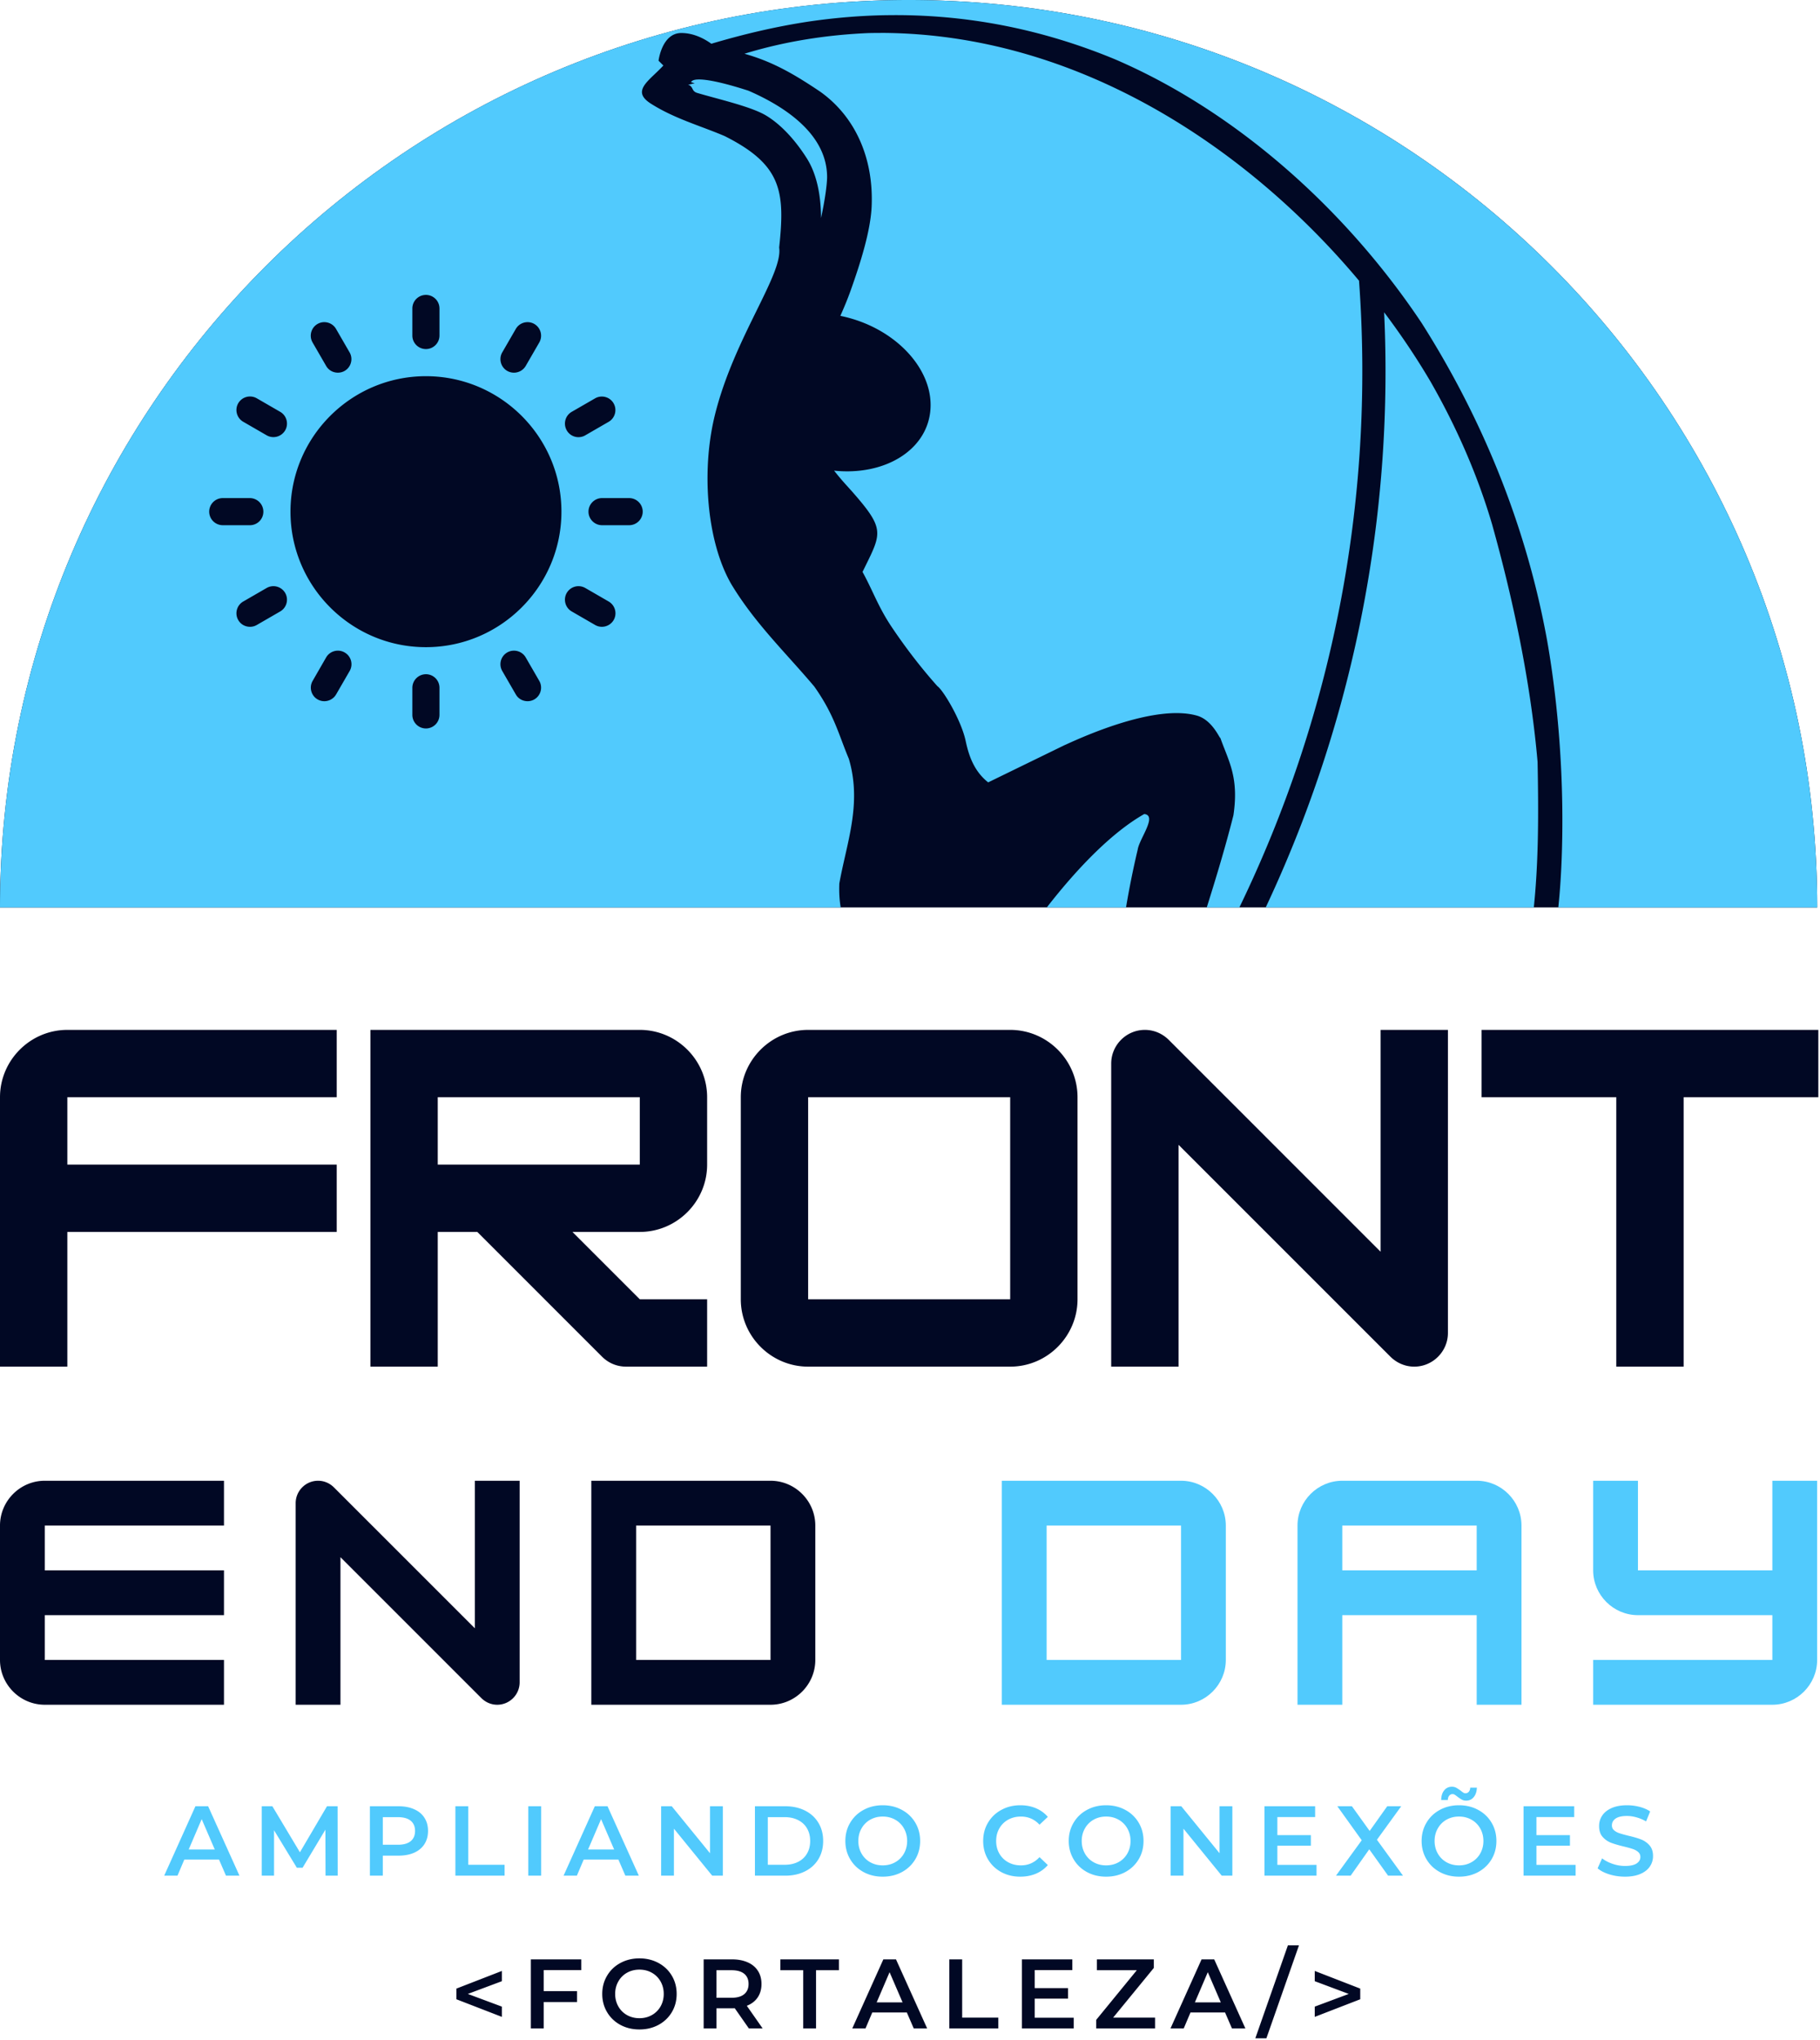 <svg xmlns="http://www.w3.org/2000/svg" width="654" height="733" fill="none">
	<g clip-path="url(#a)">
		<path fill="#51CAFD"
			d="M78.707 668.183h-12.48l-2.447 5.775H59l11.224-24.943h4.567l11.257 24.943h-4.845l-2.496-5.775Zm-1.534-3.638-4.698-10.897-4.666 10.897h9.364Zm39.803 9.413-.049-16.525-8.19 13.67h-2.072l-8.189-13.458v16.313h-4.42v-24.943h3.817l9.902 16.542 9.723-16.542h3.817l.033 24.943h-4.372Zm26.211-24.943c2.162 0 4.046.359 5.645 1.077 1.607.709 2.838 1.729 3.687 3.067.856 1.329 1.288 2.903 1.288 4.73 0 1.807-.432 3.385-1.288 4.731-.849 1.338-2.08 2.366-3.687 3.084-1.599.709-3.483 1.06-5.645 1.06h-5.628v7.194h-4.633v-24.943h10.261Zm-.212 13.834c2.023 0 3.557-.429 4.601-1.289 1.044-.857 1.566-2.08 1.566-3.671 0-1.586-.522-2.81-1.566-3.67-1.044-.857-2.578-1.289-4.601-1.289h-5.416v9.919h5.416Zm20.664-13.834h4.633v21.028h13.051v3.915h-17.684v-24.943Zm26.187 0h4.633v24.943h-4.633v-24.943Zm32.395 19.168h-12.48l-2.447 5.775h-4.78l11.224-24.943h4.568l11.256 24.943h-4.845l-2.496-5.775Zm-1.534-3.638-4.698-10.897-4.666 10.897h9.364Zm39.052-15.53v24.943h-3.817l-13.752-16.884v16.884h-4.601v-24.943h3.818l13.752 16.884v-16.884h4.6Zm11.534 0h10.914c2.651 0 5.012.518 7.08 1.55 2.064 1.036 3.671 2.496 4.813 4.388 1.142 1.884 1.713 4.062 1.713 6.542 0 2.471-.571 4.649-1.713 6.541-1.142 1.885-2.749 3.341-4.813 4.372-2.068 1.036-4.429 1.55-7.08 1.55h-10.914v-24.943Zm10.686 21.028c1.835 0 3.446-.347 4.829-1.044 1.39-.706 2.463-1.705 3.213-3.002.751-1.293 1.126-2.794 1.126-4.502 0-1.717-.375-3.222-1.126-4.519-.75-1.293-1.823-2.288-3.213-2.986-1.383-.705-2.994-1.06-4.829-1.06h-6.053v17.113h6.053Zm35.237 4.274c-2.536 0-4.824-.547-6.867-1.648-2.048-1.109-3.651-2.643-4.813-4.6-1.166-1.966-1.745-4.16-1.745-6.575 0-2.422.579-4.616 1.745-6.574 1.162-1.966 2.765-3.499 4.813-4.6 2.043-1.11 4.331-1.664 6.867-1.664 2.545 0 4.837.554 6.885 1.664 2.043 1.101 3.646 2.626 4.812 4.584 1.163 1.949 1.746 4.143 1.746 6.59s-.583 4.646-1.746 6.591c-1.166 1.95-2.769 3.475-4.812 4.584-2.048 1.101-4.34 1.648-6.885 1.648Zm0-4.062c1.664 0 3.157-.375 4.487-1.126a8.154 8.154 0 0 0 3.148-3.132c.759-1.346 1.142-2.847 1.142-4.503 0-1.664-.383-3.164-1.142-4.502a8.15 8.15 0 0 0-3.148-3.149c-1.33-.75-2.823-1.125-4.487-1.125-1.655 0-3.148.375-4.486 1.125a8.136 8.136 0 0 0-3.132 3.149c-.763 1.338-1.142 2.838-1.142 4.502 0 1.656.379 3.157 1.142 4.503a8.14 8.14 0 0 0 3.132 3.132c1.338.751 2.831 1.126 4.486 1.126Zm49.426 4.062c-2.524 0-4.804-.547-6.835-1.648-2.023-1.109-3.614-2.634-4.764-4.584-1.154-1.945-1.729-4.144-1.729-6.591s.579-4.641 1.745-6.59c1.163-1.958 2.762-3.483 4.797-4.584 2.031-1.11 4.306-1.664 6.819-1.664 2.043 0 3.907.359 5.595 1.076a11.352 11.352 0 0 1 4.274 3.1l-2.985 2.806c-1.807-1.945-4.03-2.92-6.672-2.92-1.709 0-3.243.375-4.601 1.125a8.09 8.09 0 0 0-3.164 3.133c-.763 1.329-1.142 2.834-1.142 4.518 0 1.689.379 3.194 1.142 4.519a8.08 8.08 0 0 0 3.164 3.116c1.358.751 2.892 1.126 4.601 1.126 2.642 0 4.865-.983 6.672-2.953l2.985 2.839c-1.166 1.362-2.594 2.398-4.29 3.115-1.697.706-3.569 1.061-5.612 1.061Zm30.846 0c-2.536 0-4.824-.547-6.868-1.648-2.047-1.109-3.65-2.643-4.812-4.6-1.166-1.966-1.746-4.16-1.746-6.575 0-2.422.58-4.616 1.746-6.574 1.162-1.966 2.765-3.499 4.812-4.6 2.044-1.11 4.332-1.664 6.868-1.664 2.545 0 4.837.554 6.885 1.664 2.043 1.101 3.646 2.626 4.812 4.584 1.162 1.949 1.746 4.143 1.746 6.59s-.584 4.646-1.746 6.591c-1.166 1.95-2.769 3.475-4.812 4.584-2.048 1.101-4.34 1.648-6.885 1.648Zm0-4.062c1.664 0 3.157-.375 4.487-1.126a8.154 8.154 0 0 0 3.148-3.132c.759-1.346 1.142-2.847 1.142-4.503 0-1.664-.383-3.164-1.142-4.502a8.15 8.15 0 0 0-3.148-3.149c-1.33-.75-2.823-1.125-4.487-1.125-1.655 0-3.148.375-4.486 1.125a8.136 8.136 0 0 0-3.132 3.149c-.763 1.338-1.142 2.838-1.142 4.502 0 1.656.379 3.157 1.142 4.503a8.14 8.14 0 0 0 3.132 3.132c1.338.751 2.831 1.126 4.486 1.126Zm45.367-21.24v24.943h-3.817l-13.752-16.884v16.884h-4.6v-24.943h3.817l13.752 16.884v-16.884h4.6Zm30.247 21.061v3.882h-18.711v-24.943h18.205v3.882h-13.572v6.493h12.039v3.801h-12.039v6.885h14.078Zm25.715 3.882-6.77-9.478-6.688 9.478h-5.27l9.25-12.724-8.76-12.219h5.236l6.379 8.874 6.313-8.874h5.025l-8.728 12.039 9.364 12.904h-5.351Zm25.474.359c-2.537 0-4.825-.547-6.868-1.648-2.048-1.109-3.65-2.643-4.813-4.6-1.166-1.966-1.745-4.16-1.745-6.574 0-2.423.579-4.617 1.745-6.575 1.163-1.966 2.765-3.499 4.813-4.6 2.043-1.109 4.331-1.664 6.868-1.664 2.545 0 4.837.555 6.884 1.664 2.043 1.101 3.646 2.626 4.812 4.584 1.163 1.949 1.746 4.144 1.746 6.591s-.583 4.645-1.746 6.59c-1.166 1.95-2.769 3.475-4.812 4.584-2.047 1.101-4.339 1.648-6.884 1.648Zm0-4.062c1.664 0 3.156-.375 4.486-1.126a8.14 8.14 0 0 0 3.148-3.132c.759-1.346 1.142-2.847 1.142-4.502 0-1.664-.383-3.165-1.142-4.503a8.127 8.127 0 0 0-3.148-3.148c-1.33-.751-2.822-1.126-4.486-1.126-1.656 0-3.149.375-4.487 1.126a8.12 8.12 0 0 0-3.132 3.148c-.762 1.338-1.142 2.839-1.142 4.503 0 1.655.38 3.156 1.142 4.502a8.14 8.14 0 0 0 3.132 3.132c1.338.751 2.831 1.126 4.487 1.126Zm2.577-23.263c-.599 0-1.117-.118-1.55-.359-.436-.237-.974-.595-1.615-1.077-.383-.301-.697-.53-.946-.685-.253-.151-.497-.228-.734-.228-.502 0-.913.191-1.24.571-.318.371-.485.893-.505 1.566h-2.382c.02-1.456.379-2.614 1.076-3.475.706-.869 1.632-1.305 2.774-1.305.587 0 1.097.122 1.533.359.445.241.987.595 1.632 1.06.379.318.693.551.946.702.249.155.493.228.734.228.489 0 .889-.171 1.207-.522.326-.359.506-.856.538-1.501h2.382c-.045 1.395-.416 2.521-1.109 3.377-.685.861-1.599 1.289-2.741 1.289Zm39.332 23.084v3.882h-18.712v-24.943h18.206v3.882h-13.573v6.493h12.04v3.801h-12.04v6.885h14.079Zm17.739 4.241c-1.925 0-3.785-.273-5.58-.816-1.786-.555-3.205-1.28-4.257-2.186l1.615-3.589c1.019.808 2.271 1.464 3.752 1.974 1.488.514 2.977.767 4.47.767 1.859 0 3.246-.294 4.159-.881.914-.596 1.371-1.387 1.371-2.366 0-.705-.257-1.288-.767-1.745-.514-.465-1.158-.832-1.941-1.093-.783-.269-1.856-.571-3.214-.897-1.905-.457-3.442-.906-4.617-1.354a7.76 7.76 0 0 1-3.034-2.121c-.84-.954-1.256-2.255-1.256-3.899 0-1.378.375-2.631 1.126-3.752.75-1.13 1.876-2.027 3.376-2.692 1.509-.673 3.361-1.011 5.547-1.011 1.521 0 3.018.191 4.486.571 1.477.383 2.749.93 3.817 1.647l-1.468 3.589a14.189 14.189 0 0 0-3.409-1.452c-1.187-.334-2.341-.505-3.459-.505-1.827 0-3.189.31-4.078.93-.893.62-1.338 1.443-1.338 2.463 0 .71.253 1.289.767 1.745.51.449 1.158.8 1.941 1.061.783.261 1.848.563 3.198.897 1.859.424 3.381.873 4.567 1.338a7.673 7.673 0 0 1 3.035 2.121c.848.946 1.272 2.23 1.272 3.849a6.557 6.557 0 0 1-1.125 3.736c-.743 1.122-1.872 2.015-3.394 2.676-1.525.66-3.376.995-5.562.995Z" />
		<path fill="#010824"
			d="m180.348 711.873-12.241 4.578 12.241 4.562v3.685L164 718.367v-3.831l16.348-6.348v3.685Zm15.023-3.976v7.549h11.981v3.913h-11.981v9.497h-4.611v-24.823h18.118v3.864h-13.507Zm34.401 21.316c-2.525 0-4.802-.544-6.835-1.64-2.037-1.104-3.633-2.63-4.789-4.578-1.161-1.956-1.737-4.14-1.737-6.543 0-2.411.576-4.594 1.737-6.542 1.156-1.957 2.752-3.483 4.789-4.579 2.033-1.103 4.31-1.655 6.835-1.655 2.532 0 4.813.552 6.851 1.655 2.033 1.096 3.628 2.614 4.789 4.562 1.157 1.941 1.737 4.124 1.737 6.559 0 2.436-.58 4.623-1.737 6.559-1.161 1.94-2.756 3.458-4.789 4.562-2.038 1.096-4.319 1.64-6.851 1.64Zm0-4.043c1.656 0 3.141-.373 4.464-1.12a8.114 8.114 0 0 0 3.134-3.117c.755-1.339 1.136-2.833 1.136-4.481 0-1.656-.381-3.149-1.136-4.48a8.096 8.096 0 0 0-3.134-3.134c-1.323-.747-2.808-1.12-4.464-1.12-1.648 0-3.133.373-4.465 1.12a8.087 8.087 0 0 0-3.117 3.134c-.759 1.331-1.136 2.824-1.136 4.48 0 1.648.377 3.142 1.136 4.481a8.104 8.104 0 0 0 3.117 3.117c1.332.747 2.817 1.12 4.465 1.12Zm39.331 3.686-5.082-7.273a9.011 9.011 0 0 1-.958.033h-5.601v7.24h-4.61v-24.823h10.211c2.151 0 4.026.358 5.617 1.072 1.6.706 2.825 1.721 3.67 3.052.852 1.323 1.282 2.89 1.282 4.708 0 1.875-.454 3.487-1.364 4.838-.909 1.344-2.216 2.346-3.912 3.004l5.698 8.149h-4.951Zm-.114-15.991c0-1.579-.52-2.796-1.559-3.653-1.039-.852-2.565-1.282-4.578-1.282h-5.39v9.903h5.39c2.013 0 3.539-.43 4.578-1.299 1.039-.864 1.559-2.086 1.559-3.669Zm19.636-4.935h-8.215v-3.897h21.057v3.897h-8.231v20.926h-4.611V707.93Zm37.238 15.179h-12.42l-2.435 5.747h-4.757l11.17-24.823h4.546l11.202 24.823h-4.822l-2.484-5.747Zm-1.526-3.62-4.676-10.845-4.643 10.845h9.319Zm16.8-15.456h4.61v20.927h12.988v3.896h-17.598v-24.823Zm44.688 20.96v3.863h-18.621v-24.823h18.118v3.864h-13.508v6.462h11.982v3.782h-11.982v6.852h14.011Zm29.237-.033v3.896h-21.154v-3.084l14.595-17.842h-14.351v-3.897h20.456v3.085l-14.612 17.842h15.066Zm25.151-1.851h-12.419l-2.436 5.747h-4.756l11.169-24.823h4.546l11.202 24.823h-4.822l-2.484-5.747Zm-1.526-3.62-4.675-10.845-4.644 10.845h9.319ZM462.793 699h3.978l-11.706 33.395h-3.977L462.793 699Zm25.997 15.536v3.831l-16.349 6.331v-3.685l12.225-4.562-12.225-4.578v-3.685l16.349 6.348ZM121 370.055H24.201C10.892 370.055 0 380.944 0 394.256v96.799h24.201v-48.4H121v-24.201H24.201v-24.198H121v-24.201Zm133.1 24.201c0-13.312-10.889-24.201-24.198-24.201H133.1v121h24.201v-48.4h14.216l44.771 44.771c2.42 2.42 5.446 3.629 8.773 3.629H254.1v-24.202h-24.198L205.7 442.655h24.202c13.309 0 24.198-10.888 24.198-24.201v-24.198Zm-24.198 0v24.198h-72.601v-24.198h72.601Zm133.099 96.799c13.459 0 24.198-11.04 24.198-24.202v-72.597c0-13.312-10.889-24.201-24.198-24.201H290.4c-13.309 0-24.201 10.889-24.201 24.201v72.597c0 13.313 10.892 24.202 24.201 24.202h72.601ZM290.4 394.256h72.601v72.597H290.4v-72.597Zm133.1 96.799v-79.707l76.079 76.078c2.269 2.266 5.292 3.629 8.623 3.629 6.654 0 12.097-5.447 12.097-12.101V370.055h-24.198v79.71l-76.079-76.082c-2.269-2.266-5.295-3.628-8.622-3.628-6.655 0-12.101 5.446-12.101 12.1v108.9H423.5Zm229.898-121h-121v24.201h48.403v96.799h24.198v-96.799h48.399v-24.201Zm-572.914 162h-64.39C7.244 532.055 0 539.299 0 548.154v48.291c0 8.854 7.245 16.099 16.094 16.099h64.39v-16.099h-64.39v-16.093h64.39v-16.099h-64.39v-16.099h64.39v-16.099Zm41.854 80.489v-53.021l50.61 50.605c1.51 1.51 3.521 2.416 5.734 2.416 4.427 0 8.047-3.62 8.047-8.047v-72.442h-16.094v53.021l-50.609-50.605c-1.511-1.51-3.521-2.416-5.734-2.416-4.428 0-8.047 3.625-8.047 8.052v72.437h16.093Zm154.541 0c8.855 0 16.094-7.245 16.094-16.099v-48.291c0-8.855-7.239-16.099-16.094-16.099h-64.39v80.489h64.39Zm-48.296-64.39h48.296v48.291h-48.296v-48.291Z" />
		<path fill="#51CAFD"
			d="M424.391 612.544c8.854 0 16.093-7.245 16.093-16.099v-48.291c0-8.855-7.239-16.099-16.093-16.099H360v80.489h64.391Zm-48.297-64.39h48.297v48.291h-48.297v-48.291Zm106.244-16.099c-8.849 0-16.093 7.244-16.093 16.099v64.39h16.093v-32.192h48.297v32.192h16.094v-64.39c0-8.855-7.24-16.099-16.094-16.099h-48.297Zm0 16.099h48.297v16.099h-48.297v-16.099Zm154.541 16.099h-48.296v-32.198h-16.094v32.198c0 8.854 7.245 16.099 16.094 16.099h48.296v16.093h-64.39v16.099h64.39c8.855 0 16.094-7.245 16.094-16.099v-64.39h-16.094v32.198Z" />
		<path fill="#010824" d="M326.507 0C146.182 0 0 145.979 0 326.05h653C653 145.979 506.823 0 326.507 0Z" />
		<path fill="#51CAFD" fill-rule="evenodd"
			d="M0 326.05C0 145.979 146.182 0 326.507 0 506.823 0 653 145.979 653 326.05h-93.034c.582-5.518.945-11.098 1.177-16.786 1.113-28.247-1.179-56.281-5.193-79.084-7.633-42.045-23.7-80.405-45.102-114.134-27.803-41.643-67.423-76.376-110.213-94.75-26.454-10.958-53.729-16.246-81.763-15.84V5.45c-9.345.132-18.77.906-28.275 2.302-11.775 1.783-23.294 4.5-34.983 7.968-2.114-1.534-6.071-3.86-10.784-3.86-6.996 0-8.189 9.95-8.189 9.95l1.731 1.73c-.99 1.077-2.041 2.08-3.038 3.03h-.001c-4.103 3.911-7.287 6.945-1.466 10.66 5.92 3.766 12.233 6.143 18.371 8.453 2.788 1.05 5.539 2.086 8.201 3.232 10.109 5.09 15.548 9.995 18.181 16.114 2.684 6.222 2.467 13.703 1.363 23.911.724 4.725-3.156 12.61-8.106 22.671-5.177 10.52-11.524 23.421-15.004 37.578-1.632 6.637-2.505 13.821-2.618 21.038-.24 14.756 2.656 29.582 8.581 39.752 6.085 10.078 13.461 18.305 20.931 26.635 2.953 3.294 5.921 6.604 8.83 10.051 5.437 7.693 7.629 13.515 9.903 19.554.784 2.083 1.577 4.191 2.517 6.41 3.737 12.582 1.185 23.844-1.367 35.103v.005h-.001v.002c-.73 3.222-1.46 6.442-2.042 9.694-.135 3.119.036 5.974.491 8.616L0 326.05Zm404.632 0h-28.47c11.458-14.739 23.795-27.213 35.02-33.551 3.209.348 1.366 4.161-.4 7.813-.89 1.841-1.76 3.643-1.953 4.937a313.76 313.76 0 0 0-4.197 20.801Zm40.729 0h-11.722c3.48-11.05 6.796-22.087 9.578-33.089 1.697-11.367-.615-17.258-3.095-23.576-.539-1.375-1.087-2.77-1.603-4.246-.043.095-.217-.2-.531-.73-1.033-1.749-3.574-6.046-7.856-7.266-14.844-4.219-40.434 7.364-46.741 10.218-.282.128-.565.256-.848.382l-.077.034-.082.037-27.294 13.307c-5.193-4.114-7.005-9.817-8.09-14.902-1.594-7.467-8.09-18.256-10.118-19.628-6.604-7.397-12.166-14.907-16.454-21.289-3.037-4.523-4.94-8.532-6.83-12.513-1.141-2.405-2.278-4.799-3.656-7.29.384-.787.752-1.534 1.102-2.244 5.837-11.845 6.657-13.509-4.616-26.371a155.27 155.27 0 0 0-1.671-1.864v-.001l-.001-.001c-1.383-1.525-2.819-3.11-5.032-5.903 17.86 1.859 32.898-7.005 34.535-21.067 1.764-15.138-12.67-30.572-32.285-34.554 1.331-2.986 2.586-5.995 3.661-9.009 3.698-10.364 7.123-21.426 7.571-30.078.845-18.265-6.415-32.968-18.576-41.535-9.652-6.495-17.228-10.774-27.115-13.562 14.383-4.424 29.521-6.792 44.677-7.43 1.41-.028 2.807-.046 4.208-.046l.004-.01c70.683.114 131.933 41.283 171.95 89.042 5.848 80.346-10.164 157.364-42.993 225.184Zm9.465 0h96.335c1.768-16.96 1.694-34.656 1.354-52.269-2.542-29.186-8.896-58.72-16.349-85.396-5.034-17.109-12.459-34.379-22.044-51.139-4.899-8.345-10.502-16.748-16.749-25.037.136 2.902.245 5.806.327 8.712.203 7.411.226 14.817.066 22.228-.156 7.411-.5 14.812-1.019 22.208a458.116 458.116 0 0 1-2.113 22.129 453.876 453.876 0 0 1-7.473 43.813 450.357 450.357 0 0 1-5.339 21.577 446.91 446.91 0 0 1-6.392 21.289 457.798 457.798 0 0 1-7.43 20.954 455.168 455.168 0 0 1-13.174 30.931ZM268.954 32.594c-8.84-2.859-14.949-4.142-18.133-4.033-1.444.047-2.274.382-2.495.986l1.311.372-2.378.548c.064.02.127.041.19.063.109.037.218.073.329.106.601.38.832.83 1.057 1.269.303.59.595 1.159 1.764 1.505 1.893.558 3.99 1.13 6.159 1.722h.004c6.722 1.833 14.128 3.854 18.254 6.222 5.887 3.458 11.057 9.453 14.897 15.52 3.75 5.93 5.089 13.722 5.118 21.463 1.387-6.378 2.089-11.548 2.179-14.43.071-7.67-3.557-14.062-9.104-19.331-5.18-4.925-12.034-8.887-19.152-11.982ZM153.05 135.172c-26.836 0-48.668 21.836-48.668 48.672 0 26.837 21.832 48.696 48.668 48.696s48.696-21.859 48.696-48.696c0-26.836-21.86-48.672-48.696-48.672Zm-63.286 43.799a4.885 4.885 0 0 1 4.873 4.873 4.846 4.846 0 0 1-4.845 4.873h-9.746a4.885 4.885 0 0 1-4.873-4.873 4.88 4.88 0 0 1 4.873-4.873h9.718Zm27.431-47.483c.901 1.571 2.523 2.42 4.226 2.42.826 0 1.675-.203 2.425-.642 2.316-1.339 3.118-4.33 1.778-6.651l-4.873-8.43c-1.339-2.321-4.33-3.118-6.651-1.778-2.321 1.34-3.118 4.33-1.778 6.651l4.873 8.43Zm-24.931 11.623 8.43 4.873c2.32 1.34 3.118 4.33 1.778 6.651a4.886 4.886 0 0 1-6.651 1.779l-8.43-4.873c-2.32-1.34-3.118-4.331-1.778-6.651a4.885 4.885 0 0 1 6.651-1.779Zm3.557 68.159-8.43 4.873c-2.32 1.34-3.118 4.33-1.778 6.651.9 1.576 2.528 2.425 4.226 2.425a4.81 4.81 0 0 0 2.425-.646l8.43-4.873c2.32-1.34 3.118-4.331 1.778-6.651a4.88 4.88 0 0 0-6.651-1.779Zm52.356 35.861a4.888 4.888 0 0 1 4.873-4.873 4.87 4.87 0 0 1 4.873 4.873v9.745a4.885 4.885 0 0 1-4.873 4.873 4.888 4.888 0 0 1-4.873-4.873v-9.745Zm77.905-68.16h-9.746c-2.679 0-4.868 2.189-4.868 4.873 0 2.68 2.189 4.873 4.868 4.873h9.746a4.888 4.888 0 0 0 4.873-4.873 4.885 4.885 0 0 0-4.873-4.873Zm-108.888 57.253c1.34-2.321 4.331-3.118 6.652-1.778a4.854 4.854 0 0 1 2.283 2.951 4.86 4.86 0 0 1-.481 3.7l-4.873 8.43a4.906 4.906 0 0 1-4.227 2.424 4.877 4.877 0 0 1-2.425-.646c-2.32-1.339-3.118-4.33-1.778-6.651l4.849-8.43Zm71.716 0c-1.34-2.321-4.33-3.118-6.651-1.778-2.321 1.34-3.118 4.33-1.779 6.651l4.873 8.43c.901 1.575 2.524 2.424 4.227 2.424.825 0 1.675-.207 2.425-.646 2.316-1.339 3.118-4.33 1.778-6.651l-4.873-8.43Zm21.398-24.954 8.429 4.873a4.887 4.887 0 0 1 1.779 6.651 4.918 4.918 0 0 1-4.232 2.425c-.82 0-1.646-.208-2.42-.646l-8.429-4.873c-2.321-1.34-3.118-4.331-1.779-6.651a4.883 4.883 0 0 1 6.652-1.779Zm-2.453-54.187c.825 0 1.679-.202 2.424-.641l8.43-4.873c2.321-1.34 3.118-4.33 1.778-6.651-1.339-2.321-4.33-3.118-6.651-1.779l-8.401 4.845c-2.321 1.34-3.118 4.33-1.779 6.651a4.837 4.837 0 0 0 4.199 2.448Zm-23.172-23.175a4.872 4.872 0 0 1-2.424-.642c-2.321-1.339-3.118-4.33-1.779-6.651l4.873-8.43c1.34-2.321 4.331-3.118 6.652-1.778a4.881 4.881 0 0 1 1.778 6.651l-4.873 8.43a4.896 4.896 0 0 1-4.227 2.42Zm-31.633-8.482c2.684 0 4.873-2.189 4.873-4.868v-9.722a4.877 4.877 0 0 0-3.008-4.499 4.854 4.854 0 0 0-1.865-.369 4.868 4.868 0 0 0-4.873 4.868v9.746c0 2.679 2.193 4.844 4.873 4.844Z"
			clip-rule="evenodd" />
	</g>
	<defs>
		<clipPath id="a">
			<path fill="#fff" d="M0 0h654v733H0z" />
		</clipPath>
	</defs>
</svg>